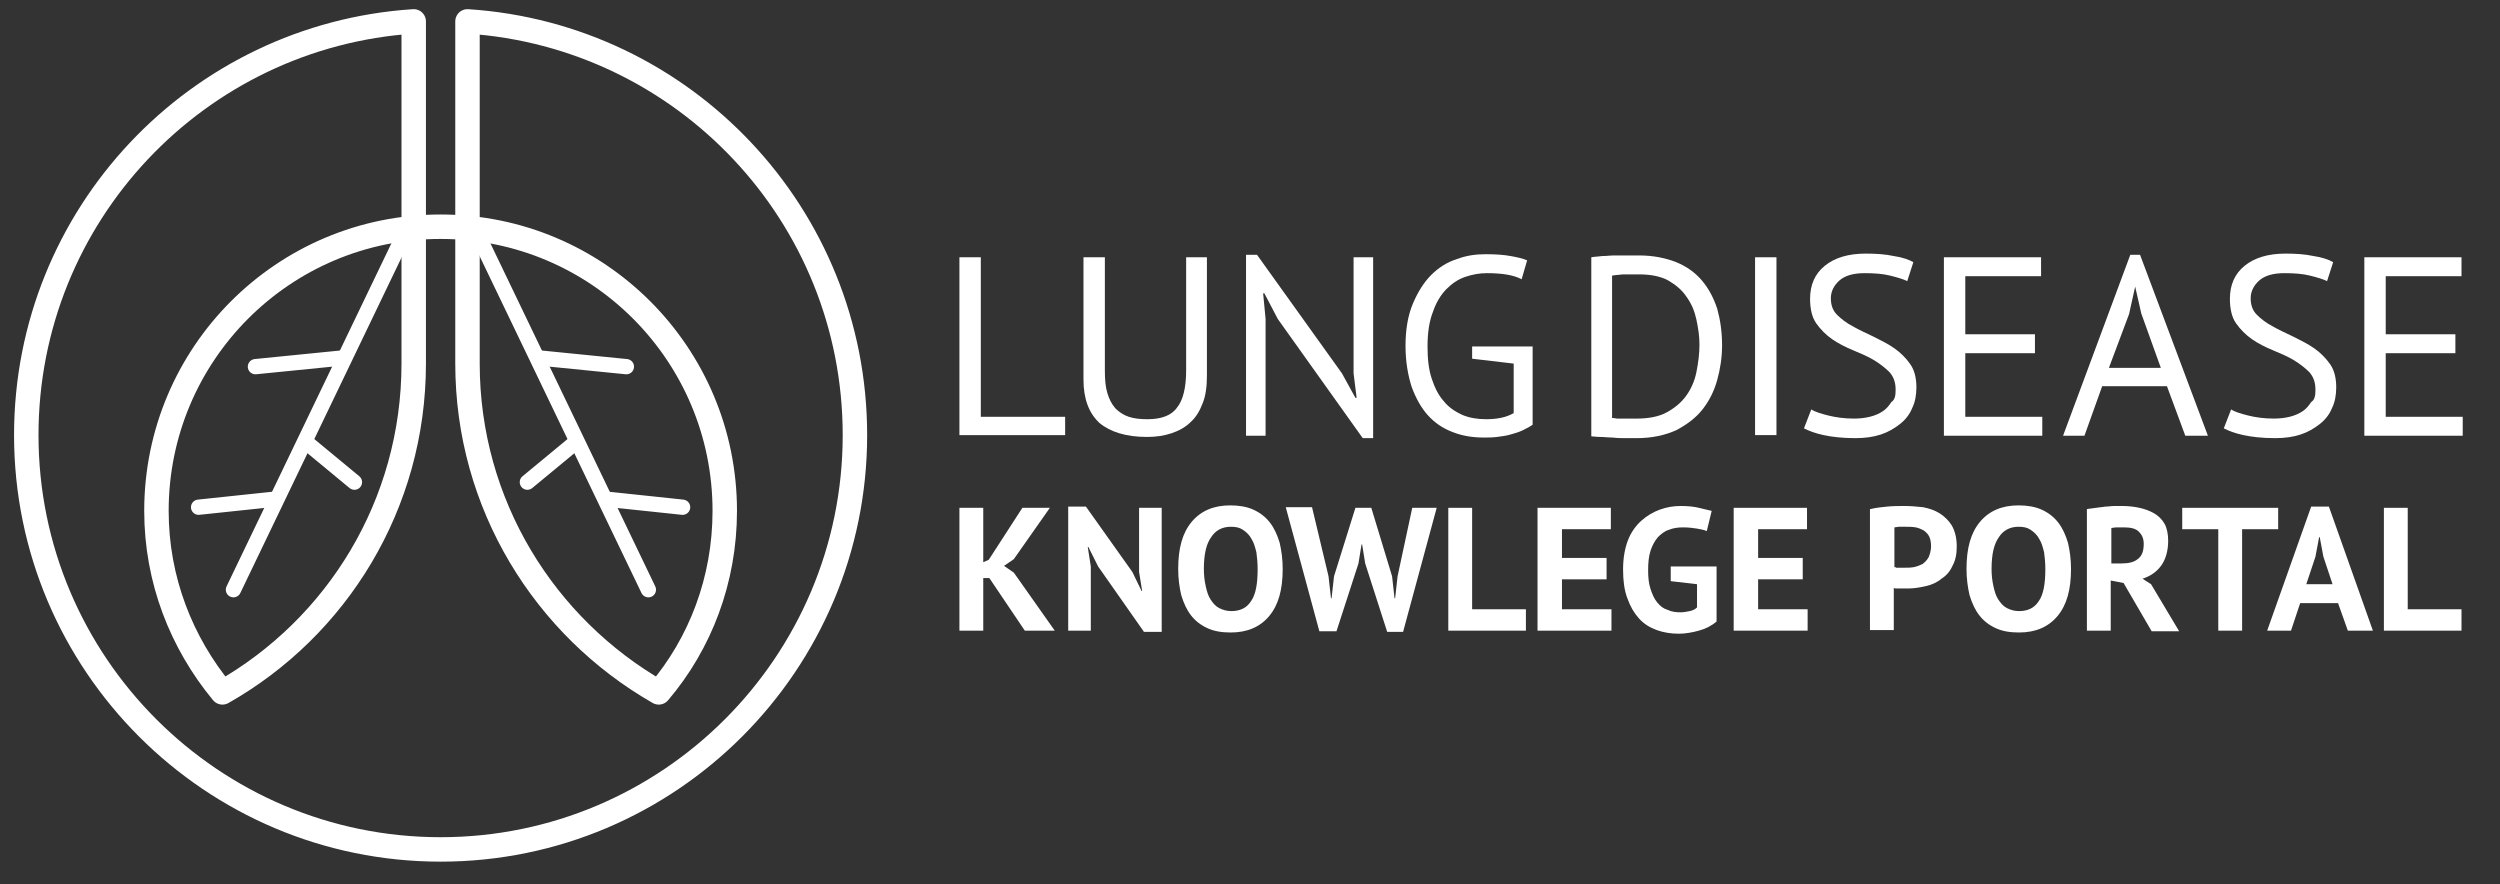 <?xml version="1.0" encoding="utf-8"?>
<!-- Generator: Adobe Illustrator 23.0.3, SVG Export Plug-In . SVG Version: 6.00 Build 0)  -->
<svg version="1.1" id="Layer_1" xmlns="http://www.w3.org/2000/svg" xmlns:xlink="http://www.w3.org/1999/xlink" x="0px" y="0px"
	 viewBox="0 0 409.1 144.7" style="enable-background:new 0 0 409.1 144.7;" xml:space="preserve">
<rect x="0" y="0" width="409.1" height="144.7" fill="#333333" stroke="none"/>
<style type="text/css">
	.st0{fill:none;stroke:#FFFFFF;stroke-width:4;stroke-linejoin:round;stroke-miterlimit:10;}
	.st1{fill:none;stroke:#FFFFFF;stroke-width:2.5;stroke-linecap:round;stroke-linejoin:round;stroke-miterlimit:10;}
	.st2{fill:#FFFFFF;}
</style>
<g>
	<g>
		<path class="st0" d="M76.5,3.5c35.4,2.3,63.4,31.7,63.4,67.7c0,37.4-30.4,67.8-67.8,67.8S4.3,108.6,4.3,71.2
			c0-36,28-65.4,63.4-67.7l0,56c0,23.1-12.6,43.2-31.3,53.8l0,0c-6.7-8.1-10.8-18.4-10.8-29.7c0-25.7,20.8-46.5,46.5-46.5
			s46.5,20.8,46.5,46.5c0,11.3-4,21.7-10.8,29.7l0,0c-18.7-10.7-31.3-30.8-31.3-53.8L76.5,3.5z"/>
		<g>
			<line class="st1" x1="65.3" y1="40.1" x2="38.2" y2="96.5"/>
			<line class="st1" x1="41.8" y1="60" x2="55.8" y2="58.6"/>
			<line class="st1" x1="32.5" y1="83" x2="44.8" y2="81.7"/>
			<line class="st1" x1="50.5" y1="72.7" x2="58" y2="78.9"/>
		</g>
		<g>
			<line class="st1" x1="79" y1="40.1" x2="106.1" y2="96.5"/>
			<line class="st1" x1="102.5" y1="60" x2="88.5" y2="58.6"/>
			<line class="st1" x1="111.7" y1="83" x2="99.4" y2="81.7"/>
			<line class="st1" x1="93.8" y1="72.7" x2="86.3" y2="78.9"/>
		</g>
	</g>
	<g>
		<g>
			<path class="st2" d="M174.2,71.2h-17.2V42.1h3.5v26.1h13.8V71.2z"/>
			<path class="st2" d="M194.2,42.1h3.3v19.4c0,1.7-0.2,3.3-0.7,4.5c-0.5,1.3-1.1,2.3-2,3.1c-0.8,0.8-1.9,1.4-3.1,1.8
				s-2.5,0.6-4,0.6c-3.4,0-6-0.8-7.8-2.3c-1.7-1.6-2.6-3.9-2.6-7.1V42.1h3.5v18.5c0,1.5,0.1,2.7,0.4,3.7c0.3,1,0.7,1.8,1.3,2.5
				c0.6,0.6,1.3,1.1,2.2,1.4c0.9,0.3,1.9,0.4,3.1,0.4c2.2,0,3.9-0.6,4.8-1.9c1-1.2,1.5-3.3,1.5-6.1V42.1z"/>
			<path class="st2" d="M209.1,52.2l-2.2-4.2h-0.2l0.4,4.2v19.1h-3.2V41.7h1.8l13.9,19.4l2.2,4h0.2l-0.5-4v-19h3.2v29.6H223
				L209.1,52.2z"/>
			<path class="st2" d="M241,56.7h9.8v12.8c-0.4,0.3-1,0.6-1.6,0.9c-0.6,0.3-1.3,0.5-2,0.7c-0.7,0.2-1.4,0.3-2.2,0.4
				c-0.8,0.1-1.5,0.1-2.2,0.1c-1.9,0-3.6-0.3-5.1-0.9c-1.6-0.6-2.9-1.5-4-2.7c-1.1-1.2-2-2.8-2.7-4.7c-0.6-1.9-1-4.1-1-6.7
				c0-2.7,0.4-5,1.2-6.9c0.8-1.9,1.8-3.5,3-4.7c1.2-1.2,2.6-2.1,4.2-2.6c1.6-0.6,3.1-0.8,4.7-0.8c1.7,0,3,0.1,4.1,0.3
				c1.1,0.2,2,0.4,2.7,0.7l-0.9,3.1c-1.3-0.7-3.2-1-5.7-1c-1.2,0-2.3,0.2-3.5,0.6c-1.2,0.4-2.2,1.1-3.1,2c-0.9,0.9-1.7,2.2-2.2,3.7
				c-0.6,1.5-0.9,3.4-0.9,5.7c0,2.1,0.2,3.8,0.7,5.3c0.5,1.5,1.1,2.7,2,3.7c0.8,1,1.9,1.7,3,2.2c1.2,0.5,2.5,0.7,3.9,0.7
				c1.8,0,3.3-0.3,4.5-1v-8.1l-6.8-0.8V56.7z"/>
			<path class="st2" d="M260.4,42.1c0.5-0.1,1.1-0.1,1.8-0.2c0.7,0,1.3-0.1,2-0.1c0.7,0,1.4,0,2.1,0c0.7,0,1.3,0,1.9,0
				c2.3,0,4.3,0.4,6.1,1.1c1.7,0.7,3.1,1.7,4.2,3c1.1,1.3,1.9,2.8,2.5,4.6c0.5,1.8,0.8,3.8,0.8,6c0,2-0.3,3.9-0.8,5.7
				c-0.5,1.8-1.3,3.4-2.4,4.8c-1.1,1.4-2.6,2.5-4.3,3.4c-1.8,0.8-3.9,1.3-6.5,1.3c-0.4,0-1,0-1.7,0c-0.7,0-1.4,0-2.2-0.1
				c-0.7,0-1.4-0.1-2.1-0.1c-0.6,0-1.1-0.1-1.4-0.1V42.1z M268.2,44.9c-0.4,0-0.8,0-1.2,0c-0.4,0-0.9,0-1.3,0
				c-0.4,0-0.8,0.1-1.1,0.1c-0.3,0-0.6,0.1-0.8,0.1v23.3c0.1,0,0.4,0,0.8,0.1c0.4,0,0.8,0,1.2,0c0.4,0,0.8,0,1.2,0
				c0.4,0,0.7,0,0.8,0c1.9,0,3.6-0.3,4.9-1c1.3-0.7,2.4-1.6,3.2-2.7c0.8-1.1,1.4-2.4,1.7-3.9c0.3-1.5,0.5-3,0.5-4.5
				c0-1.4-0.2-2.7-0.5-4.1c-0.3-1.4-0.8-2.6-1.6-3.7c-0.7-1.1-1.8-2-3-2.7C271.7,45.2,270.1,44.9,268.2,44.9z"/>
			<path class="st2" d="M287.2,42.1h3.5v29.1h-3.5V42.1z"/>
			<path class="st2" d="M310.2,63.8c0-1.2-0.3-2.1-1-2.9c-0.7-0.7-1.6-1.4-2.6-2c-1-0.6-2.2-1.1-3.4-1.6c-1.2-0.5-2.4-1.1-3.4-1.8
				c-1-0.7-1.9-1.6-2.6-2.6c-0.7-1-1-2.4-1-4c0-2.3,0.8-4.1,2.4-5.4c1.6-1.3,3.8-2,6.7-2c1.7,0,3.2,0.1,4.6,0.4
				c1.4,0.2,2.5,0.6,3.2,1l-1,3.1c-0.6-0.3-1.6-0.6-2.8-0.9s-2.6-0.4-4.2-0.4c-1.8,0-3.2,0.4-4.1,1.2c-0.9,0.8-1.4,1.8-1.4,2.9
				c0,1.1,0.3,2,1,2.7c0.7,0.7,1.6,1.4,2.6,1.9c1,0.6,2.2,1.1,3.4,1.7c1.2,0.6,2.4,1.2,3.4,1.9c1,0.7,1.9,1.6,2.6,2.6
				c0.7,1,1,2.3,1,3.8c0,1.2-0.2,2.4-0.7,3.4c-0.4,1-1.1,1.9-2,2.6c-0.9,0.7-1.9,1.3-3.1,1.7s-2.6,0.6-4.2,0.6
				c-2.1,0-3.8-0.2-5.2-0.5c-1.4-0.3-2.4-0.7-3.2-1.1l1.2-3.1c0.6,0.4,1.6,0.7,2.8,1c1.2,0.3,2.6,0.5,4.2,0.5c0.9,0,1.8-0.1,2.6-0.3
				s1.5-0.5,2.1-0.9c0.6-0.4,1-0.9,1.4-1.5C310.1,65.4,310.2,64.7,310.2,63.8z"/>
			<path class="st2" d="M318.2,42.1H334v3.1h-12.4v9.5H333v3.1h-11.4v10.4h12.6v3.1h-16.1V42.1z"/>
			<path class="st2" d="M354.6,63.2H344l-2.9,8.1h-3.5l11-29.6h1.6l11.1,29.6h-3.7L354.6,63.2z M345.1,60.2h8.5l-3.2-8.9l-1-4.4h0
				l-1,4.5L345.1,60.2z"/>
			<path class="st2" d="M378.9,63.8c0-1.2-0.3-2.1-1-2.9c-0.7-0.7-1.6-1.4-2.6-2c-1-0.6-2.2-1.1-3.4-1.6c-1.2-0.5-2.4-1.1-3.4-1.8
				c-1-0.7-1.9-1.6-2.6-2.6c-0.7-1-1-2.4-1-4c0-2.3,0.8-4.1,2.4-5.4c1.6-1.3,3.8-2,6.7-2c1.7,0,3.2,0.1,4.6,0.4
				c1.4,0.2,2.5,0.6,3.2,1l-1,3.1c-0.6-0.3-1.6-0.6-2.8-0.9c-1.2-0.3-2.6-0.4-4.2-0.4c-1.8,0-3.2,0.4-4.1,1.2
				c-0.9,0.8-1.4,1.8-1.4,2.9c0,1.1,0.3,2,1,2.7c0.7,0.7,1.6,1.4,2.6,1.9c1,0.6,2.2,1.1,3.4,1.7c1.2,0.6,2.4,1.2,3.4,1.9
				c1,0.7,1.9,1.6,2.6,2.6c0.7,1,1,2.3,1,3.8c0,1.2-0.2,2.4-0.7,3.4c-0.4,1-1.1,1.9-2,2.6c-0.9,0.7-1.9,1.3-3.1,1.7
				c-1.2,0.4-2.6,0.6-4.2,0.6c-2.1,0-3.8-0.2-5.2-0.5c-1.4-0.3-2.4-0.7-3.2-1.1l1.2-3.1c0.6,0.4,1.6,0.7,2.8,1
				c1.2,0.3,2.6,0.5,4.2,0.5c0.9,0,1.8-0.1,2.6-0.3c0.8-0.2,1.5-0.5,2.1-0.9c0.6-0.4,1-0.9,1.4-1.5
				C378.8,65.4,378.9,64.7,378.9,63.8z"/>
			<path class="st2" d="M386.9,42.1h15.9v3.1h-12.4v9.5h11.4v3.1h-11.4v10.4H403v3.1h-16.1V42.1z"/>
		</g>
		<g>
			<path class="st2" d="M161.9,94.6h-1v8.6H157V83.1h3.9V92l0.9-0.4l5.5-8.5h4.5l-5.9,8.4l-1.6,1.1l1.6,1.1l6.7,9.5h-4.9L161.9,94.6
				z"/>
			<path class="st2" d="M179.7,92.7l-1.6-3.2H178l0.5,3.2v10.5h-3.7V82.9h2.9l7.6,10.7l1.5,3.1h0.1l-0.5-3.1V83.1h3.7v20.3h-2.9
				L179.7,92.7z"/>
			<path class="st2" d="M192.8,93.1c0-3.4,0.7-5.9,2.2-7.7c1.5-1.8,3.6-2.7,6.3-2.7c1.4,0,2.7,0.2,3.8,0.7c1.1,0.5,2,1.2,2.7,2.1
				c0.7,0.9,1.2,2,1.6,3.3c0.3,1.3,0.5,2.7,0.5,4.3c0,3.4-0.7,5.9-2.2,7.7c-1.5,1.8-3.6,2.7-6.3,2.7c-1.5,0-2.7-0.2-3.8-0.7
				c-1.1-0.5-2-1.2-2.7-2.1c-0.7-0.9-1.2-2-1.6-3.3C193,96.1,192.8,94.7,192.8,93.1z M197,93.1c0,1,0.1,1.9,0.3,2.8
				c0.2,0.9,0.4,1.6,0.8,2.2s0.8,1.1,1.4,1.4c0.6,0.3,1.2,0.5,2,0.5c1.4,0,2.5-0.5,3.2-1.6c0.8-1.1,1.1-2.9,1.1-5.3
				c0-1-0.1-1.9-0.2-2.7c-0.2-0.8-0.4-1.6-0.8-2.2c-0.3-0.6-0.8-1.1-1.4-1.5c-0.6-0.4-1.2-0.5-2-0.5c-1.4,0-2.5,0.6-3.2,1.7
				C197.4,89,197,90.7,197,93.1z"/>
			<path class="st2" d="M217.4,94.3l0.4,3.6h0.1l0.4-3.6l3.5-11.2h2.6l3.4,11.2l0.4,3.6h0.1l0.4-3.6l2.4-11.2h4l-5.5,20.3H227
				l-3.6-11.2l-0.5-3.1h-0.1l-0.5,3.1l-3.6,11.1h-2.8l-5.5-20.3h4.3L217.4,94.3z"/>
			<path class="st2" d="M249.7,103.2H237V83.1h3.9v16.6h8.8V103.2z"/>
			<path class="st2" d="M251.7,83.1h11.9v3.5h-8v4.7h7.3v3.5h-7.3v4.9h8.1v3.5h-12.1V83.1z"/>
			<path class="st2" d="M273.4,92.7h7.5v9c-0.8,0.7-1.8,1.2-2.9,1.5c-1.1,0.3-2.2,0.5-3.3,0.5c-1.3,0-2.5-0.2-3.6-0.6
				c-1.1-0.4-2.1-1-2.9-1.9c-0.8-0.9-1.4-1.9-1.9-3.3c-0.5-1.3-0.7-2.9-0.7-4.7c0-1.9,0.3-3.5,0.8-4.8c0.5-1.3,1.3-2.4,2.2-3.2
				c0.9-0.8,1.9-1.4,3-1.8c1.1-0.4,2.2-0.6,3.4-0.6s2.2,0.1,3,0.3c0.9,0.2,1.6,0.4,2.1,0.5l-0.8,3.3c-0.5-0.2-1-0.3-1.6-0.4
				c-0.6-0.1-1.4-0.2-2.3-0.2c-0.8,0-1.6,0.1-2.3,0.4c-0.7,0.2-1.3,0.7-1.8,1.2c-0.5,0.6-0.9,1.3-1.2,2.2c-0.3,0.9-0.4,2-0.4,3.2
				c0,1.2,0.1,2.2,0.4,3.1s0.6,1.6,1.1,2.2c0.5,0.6,1,1,1.7,1.2c0.6,0.3,1.3,0.4,2.1,0.4c0.5,0,1-0.1,1.5-0.2
				c0.5-0.1,0.9-0.3,1.2-0.6v-3.8l-4.3-0.5V92.7z"/>
			<path class="st2" d="M283.8,83.1h11.9v3.5h-8v4.7h7.3v3.5h-7.3v4.9h8.1v3.5h-12.1V83.1z"/>
			<path class="st2" d="M306.1,83.3c0.8-0.2,1.7-0.3,2.7-0.4c1-0.1,1.9-0.1,2.9-0.1c1,0,2,0.1,3,0.2c1,0.2,1.9,0.5,2.7,1
				c0.8,0.5,1.5,1.2,2,2c0.5,0.9,0.8,2,0.8,3.4c0,1.3-0.2,2.3-0.7,3.2c-0.4,0.9-1,1.6-1.8,2.1c-0.7,0.6-1.6,1-2.5,1.2
				c-0.9,0.2-1.9,0.4-2.9,0.4c-0.1,0-0.2,0-0.5,0s-0.4,0-0.7,0c-0.2,0-0.5,0-0.7,0c-0.2,0-0.4,0-0.5-0.1v6.9h-3.9V83.3z M311.9,86.2
				c-0.4,0-0.7,0-1.1,0c-0.3,0-0.6,0.1-0.8,0.1v6.5c0.1,0,0.2,0,0.3,0.1c0.2,0,0.3,0,0.5,0c0.2,0,0.3,0,0.5,0s0.3,0,0.4,0
				c0.5,0,1,0,1.5-0.1c0.5-0.1,1-0.3,1.4-0.5c0.4-0.3,0.7-0.6,1-1.1c0.2-0.5,0.4-1.1,0.4-1.8c0-0.6-0.1-1.2-0.3-1.6
				c-0.2-0.4-0.5-0.7-0.9-1c-0.4-0.2-0.8-0.4-1.3-0.5C312.9,86.2,312.4,86.2,311.9,86.2z"/>
			<path class="st2" d="M321.8,93.1c0-3.4,0.7-5.9,2.2-7.7c1.5-1.8,3.6-2.7,6.3-2.7c1.4,0,2.7,0.2,3.8,0.7c1.1,0.5,2,1.2,2.7,2.1
				c0.7,0.9,1.2,2,1.6,3.3c0.3,1.3,0.5,2.7,0.5,4.3c0,3.4-0.7,5.9-2.2,7.7c-1.5,1.8-3.6,2.7-6.3,2.7c-1.5,0-2.7-0.2-3.8-0.7
				c-1.1-0.5-2-1.2-2.7-2.1c-0.7-0.9-1.2-2-1.6-3.3C322,96.1,321.8,94.7,321.8,93.1z M325.9,93.1c0,1,0.1,1.9,0.3,2.8
				c0.2,0.9,0.4,1.6,0.8,2.2c0.4,0.6,0.8,1.1,1.4,1.4c0.6,0.3,1.2,0.5,2,0.5c1.4,0,2.5-0.5,3.2-1.6c0.8-1.1,1.1-2.9,1.1-5.3
				c0-1-0.1-1.9-0.2-2.7c-0.2-0.8-0.4-1.6-0.8-2.2c-0.3-0.6-0.8-1.1-1.4-1.5c-0.6-0.4-1.2-0.5-2-0.5c-1.4,0-2.5,0.6-3.2,1.7
				C326.3,89,325.9,90.7,325.9,93.1z"/>
			<path class="st2" d="M341.6,83.3c0.4-0.1,0.9-0.1,1.4-0.2c0.5-0.1,1-0.1,1.5-0.2c0.5,0,1-0.1,1.5-0.1c0.5,0,0.9,0,1.3,0
				c0.9,0,1.9,0.1,2.8,0.3c0.9,0.2,1.7,0.5,2.4,0.9c0.7,0.4,1.3,1,1.7,1.7c0.4,0.7,0.6,1.7,0.6,2.8c0,1.6-0.4,3-1.1,4
				s-1.8,1.8-3.1,2.2l1.4,0.9l4.6,7.7h-4.5l-4.6-7.9l-2.1-0.4v8.2h-3.9V83.3z M347.6,86.3c-0.4,0-0.8,0-1.2,0
				c-0.4,0-0.7,0.1-0.9,0.1v5.8h1.7c1.1,0,2-0.2,2.6-0.7c0.7-0.5,1-1.3,1-2.5c0-0.9-0.3-1.5-0.8-2C349.5,86.5,348.7,86.3,347.6,86.3
				z"/>
			<path class="st2" d="M372.8,86.6h-5.9v16.6H363V86.6h-5.9v-3.5h15.7V86.6z"/>
			<path class="st2" d="M382.6,98.7h-6.2l-1.5,4.5h-3.9l7.2-20.3h2.9l7.2,20.3h-4.1L382.6,98.7z M377.4,95.6h4.3l-1.5-4.5l-0.6-3.2
				h-0.1l-0.6,3.2L377.4,95.6z"/>
			<path class="st2" d="M402.8,103.2h-12.7V83.1h3.9v16.6h8.8V103.2z"/>
		</g>
	</g>
</g>
</svg>
